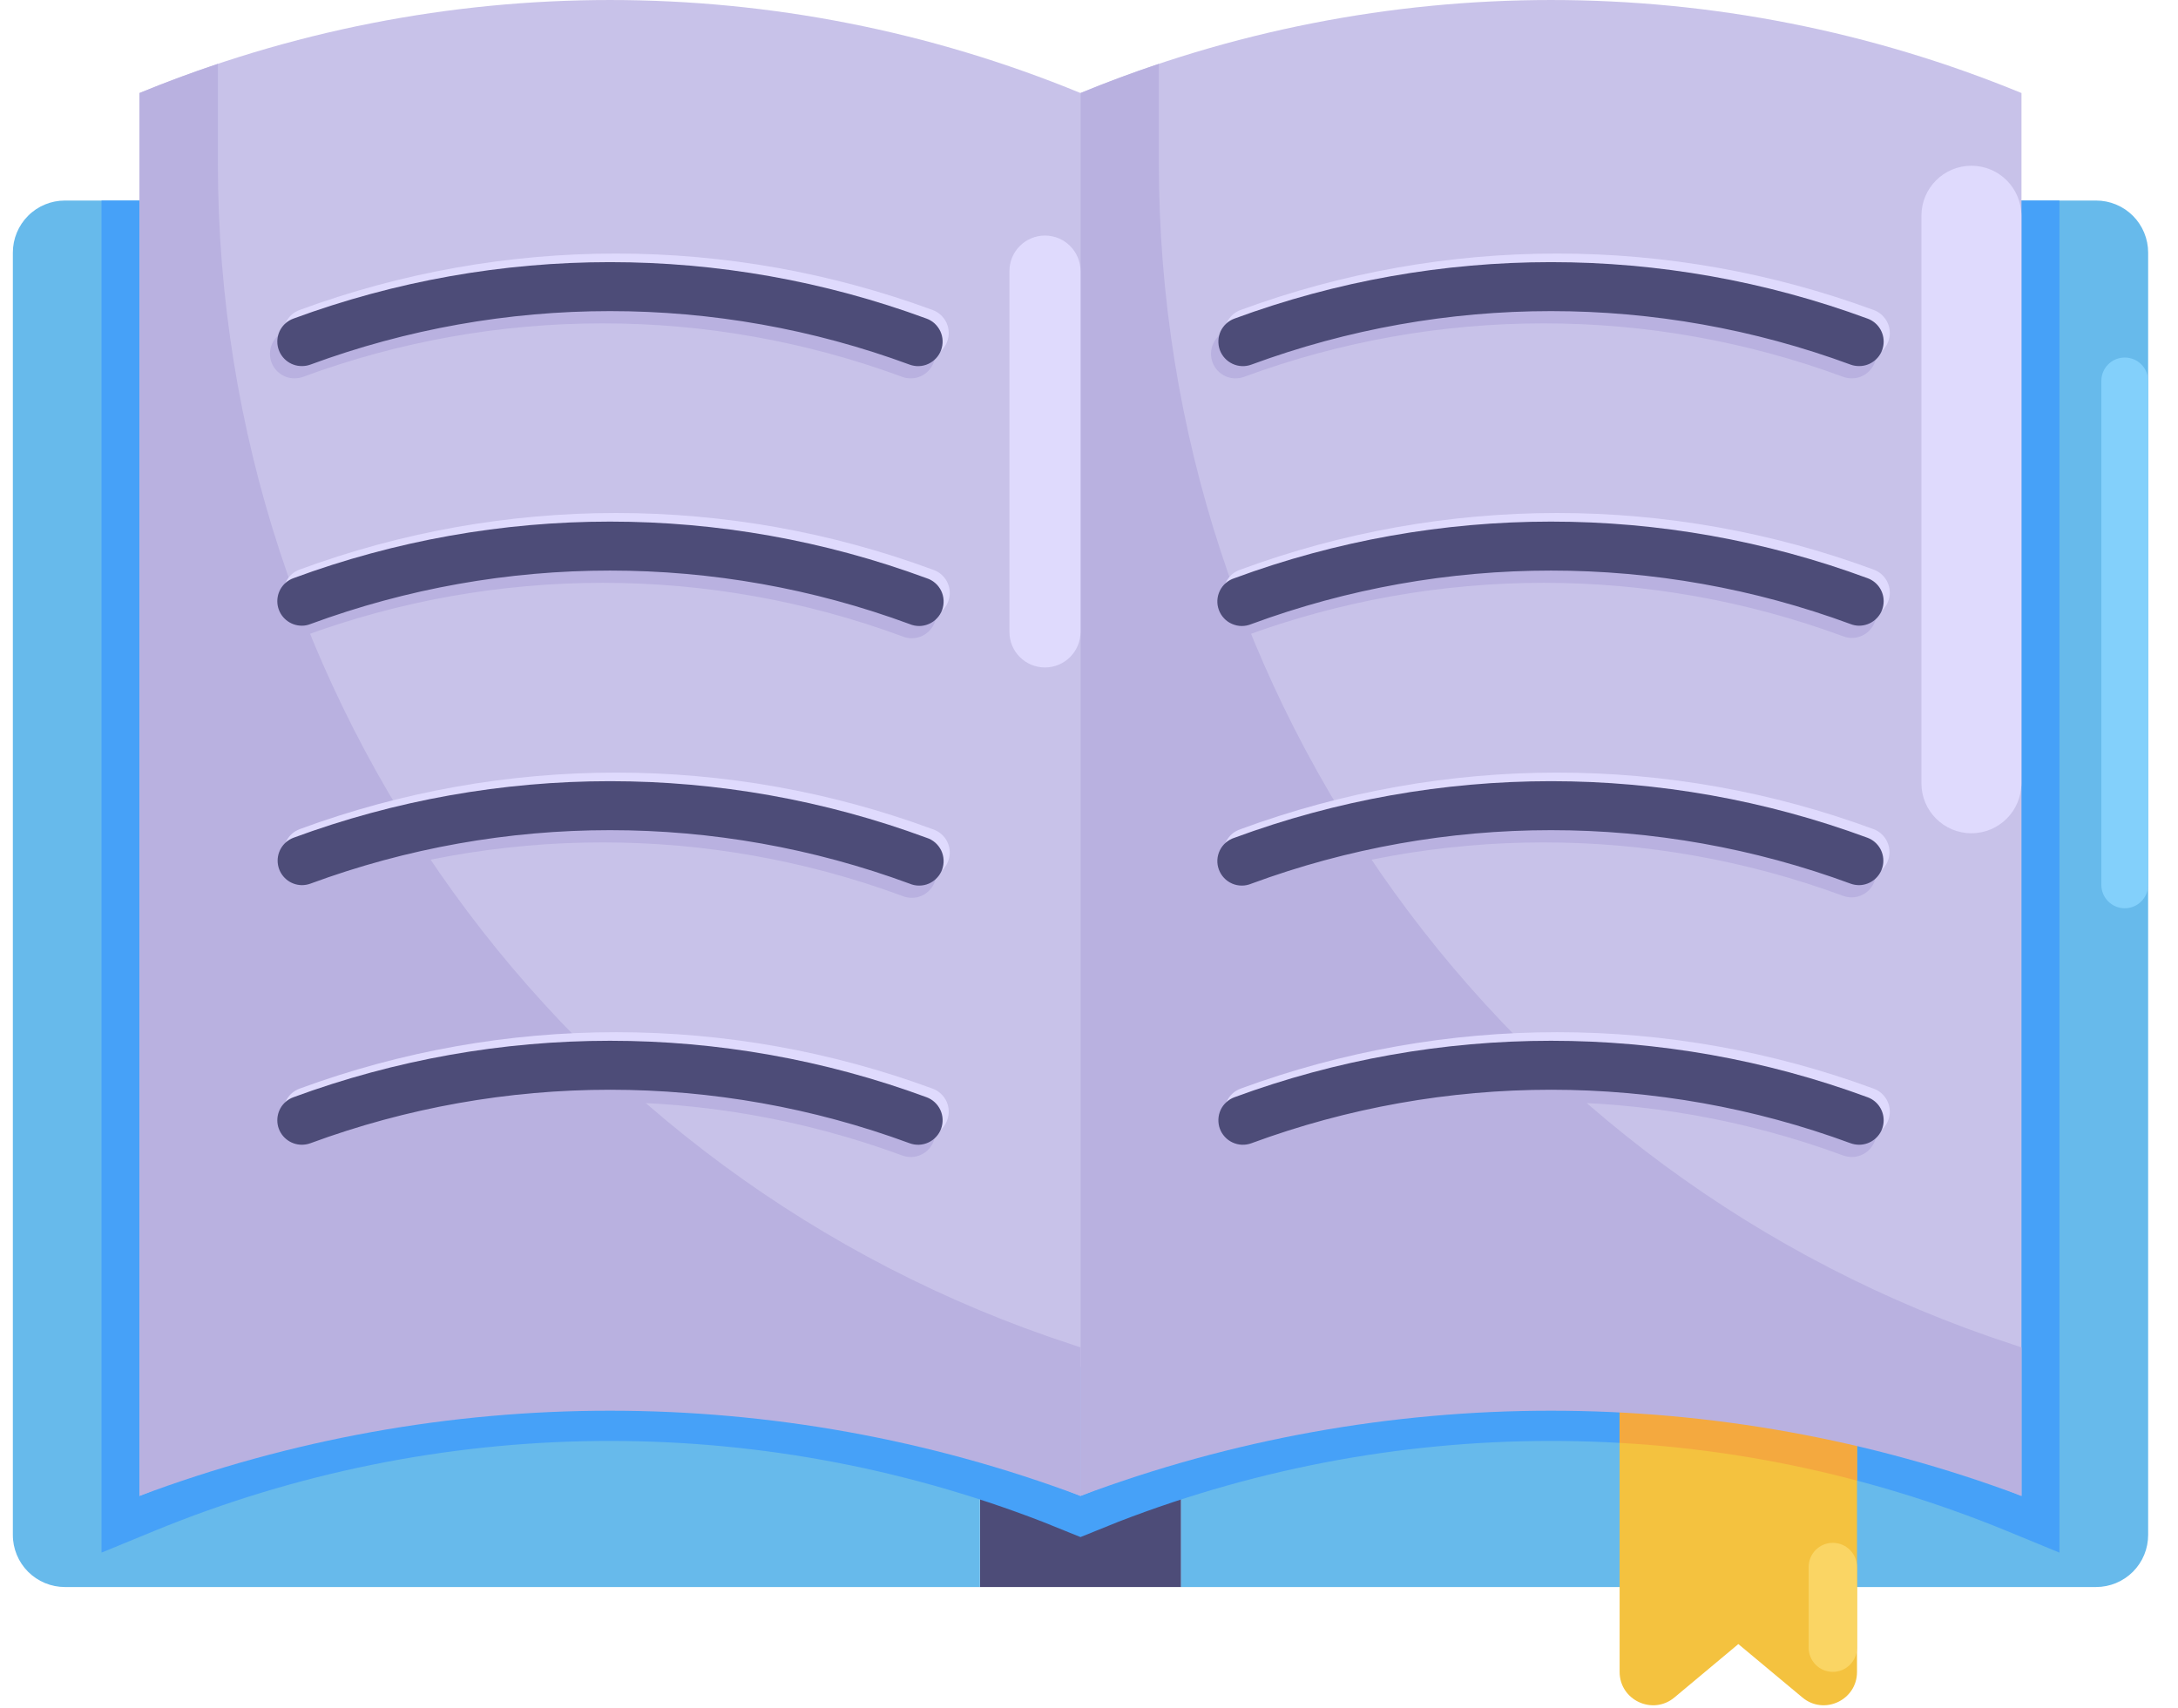 <svg width="51" height="40" viewBox="0 0 51 40" fill="none" xmlns="http://www.w3.org/2000/svg">
<path d="M27.658 32.017H22.946V37.171H27.658V32.017Z" fill="#4D4C78"/>
<path d="M18.326 4.697H1.52C1.196 4.697 0.886 4.825 0.658 5.054C0.429 5.283 0.301 5.593 0.301 5.916V35.949C0.3 36.109 0.332 36.268 0.393 36.416C0.454 36.565 0.544 36.699 0.657 36.813C0.77 36.926 0.904 37.016 1.053 37.078C1.201 37.139 1.359 37.171 1.52 37.171H22.946V34.26C22.946 34.211 22.943 34.162 22.938 34.114L19.536 5.772C19.501 5.476 19.358 5.203 19.135 5.005C18.912 4.806 18.624 4.697 18.326 4.697Z" fill="#67BAEB"/>
<path d="M33.73 5.663L27.684 34.062C27.666 34.145 27.656 34.23 27.655 34.314V37.171H49.082C49.242 37.171 49.401 37.139 49.549 37.078C49.697 37.016 49.832 36.926 49.945 36.813C50.058 36.699 50.148 36.565 50.209 36.416C50.27 36.268 50.301 36.109 50.301 35.949V5.916C50.301 5.593 50.172 5.283 49.944 5.054C49.715 4.825 49.405 4.697 49.082 4.697H34.923C34.643 4.696 34.372 4.792 34.154 4.968C33.937 5.144 33.787 5.39 33.73 5.663Z" fill="#67BAEB"/>
<path d="M33.933 4.697L27.655 34.185V32.017H22.946L22.946 34.185L19.407 4.697H2.377V36.365L3.605 35.86C10.256 33.123 17.704 33.045 24.412 35.642L25.301 36.001L26.19 35.642C32.897 33.045 40.346 33.123 46.997 35.86L48.224 36.365V4.697H33.933Z" fill="#46A1F8"/>
<path d="M25.301 35.037C18.243 32.135 10.324 32.135 3.266 35.037V2.179C10.324 -0.726 18.243 -0.726 25.301 2.179V35.037Z" fill="#C8C2E9"/>
<path d="M42.205 39.758L40.705 38.507L39.208 39.758C38.7 40.182 37.925 39.821 37.925 39.158V30.666H43.484V39.158C43.484 39.821 42.712 40.182 42.205 39.758Z" fill="#F4C23F"/>
<path d="M37.925 33.795C39.803 33.9 41.666 34.196 43.484 34.679V30.666H37.925V33.795Z" fill="#F4A93F"/>
<path d="M25.301 35.037C32.359 32.135 40.277 32.135 47.335 35.037V2.179C40.278 -0.726 32.358 -0.726 25.301 2.179V35.037Z" fill="#C8C2E9"/>
<path d="M5.102 3.822V1.496C4.485 1.703 3.871 1.929 3.266 2.179V35.037C10.37 32.376 18.197 32.376 25.301 35.037V31.558L25.103 31.492C13.152 27.589 5.102 16.392 5.102 3.822Z" fill="#B9B1E0"/>
<path d="M27.136 3.822V1.496C26.517 1.703 25.905 1.93 25.301 2.179V35.037C32.404 32.376 40.232 32.376 47.335 35.037V31.558L47.137 31.492C35.184 27.589 27.136 16.392 27.136 3.822Z" fill="#B9B1E0"/>
<path d="M6.897 8.861C6.762 8.862 6.631 8.815 6.527 8.728C6.424 8.641 6.354 8.521 6.33 8.388C6.306 8.255 6.331 8.118 6.398 8.001C6.466 7.884 6.572 7.795 6.699 7.748C11.483 5.986 16.739 5.986 21.524 7.748C21.595 7.774 21.66 7.814 21.715 7.865C21.77 7.916 21.815 7.978 21.847 8.046C21.879 8.115 21.897 8.189 21.9 8.264C21.903 8.339 21.891 8.415 21.865 8.486C21.839 8.556 21.799 8.621 21.748 8.677C21.697 8.732 21.636 8.777 21.567 8.809C21.499 8.84 21.425 8.858 21.349 8.861C21.274 8.865 21.199 8.853 21.128 8.827C16.599 7.156 11.623 7.156 7.095 8.827C7.031 8.849 6.965 8.861 6.897 8.861Z" fill="#B9B1E0"/>
<path d="M6.897 14.941C6.762 14.942 6.631 14.895 6.527 14.808C6.424 14.722 6.354 14.601 6.33 14.468C6.306 14.335 6.331 14.198 6.398 14.081C6.466 13.964 6.572 13.875 6.699 13.829C11.483 12.062 16.74 12.062 21.524 13.829C21.598 13.852 21.666 13.89 21.725 13.941C21.783 13.991 21.831 14.053 21.865 14.123C21.899 14.193 21.919 14.268 21.923 14.346C21.927 14.423 21.915 14.501 21.889 14.573C21.862 14.646 21.821 14.713 21.767 14.769C21.714 14.825 21.65 14.87 21.579 14.901C21.508 14.932 21.431 14.948 21.354 14.949C21.276 14.949 21.199 14.934 21.128 14.904C16.599 13.233 11.623 13.233 7.095 14.904C7.032 14.929 6.965 14.941 6.897 14.941Z" fill="#B9B1E0"/>
<path d="M6.897 21.018C6.763 21.017 6.634 20.969 6.532 20.883C6.43 20.797 6.361 20.677 6.338 20.546C6.314 20.414 6.338 20.278 6.404 20.162C6.47 20.046 6.574 19.956 6.699 19.909C11.483 18.142 16.74 18.142 21.524 19.909C21.598 19.932 21.666 19.97 21.725 20.021C21.783 20.071 21.831 20.133 21.865 20.203C21.899 20.273 21.919 20.348 21.923 20.426C21.927 20.503 21.915 20.581 21.889 20.653C21.862 20.726 21.821 20.793 21.767 20.849C21.714 20.905 21.65 20.951 21.579 20.981C21.508 21.012 21.431 21.029 21.354 21.029C21.276 21.029 21.199 21.014 21.128 20.984C16.599 19.313 11.623 19.313 7.095 20.984C7.031 21.007 6.965 21.018 6.897 21.018Z" fill="#B9B1E0"/>
<path d="M6.897 27.099C6.762 27.099 6.631 27.052 6.527 26.965C6.424 26.879 6.354 26.758 6.33 26.625C6.306 26.492 6.331 26.355 6.398 26.238C6.466 26.121 6.572 26.032 6.699 25.986C11.483 24.223 16.739 24.223 21.524 25.986C21.595 26.012 21.66 26.051 21.715 26.103C21.77 26.154 21.815 26.215 21.847 26.284C21.879 26.352 21.897 26.426 21.9 26.501C21.903 26.577 21.891 26.652 21.865 26.723C21.839 26.794 21.799 26.859 21.748 26.914C21.697 26.97 21.636 27.015 21.567 27.046C21.499 27.078 21.425 27.096 21.349 27.099C21.274 27.102 21.199 27.09 21.128 27.064C16.599 25.393 11.623 25.393 7.095 27.064C7.031 27.087 6.965 27.098 6.897 27.099Z" fill="#B9B1E0"/>
<path d="M43.36 8.861C43.293 8.861 43.226 8.849 43.162 8.827C38.634 7.156 33.658 7.156 29.13 8.827C28.986 8.879 28.828 8.873 28.69 8.809C28.552 8.745 28.445 8.629 28.392 8.486C28.34 8.342 28.346 8.185 28.41 8.046C28.474 7.908 28.591 7.801 28.734 7.748C33.518 5.986 38.774 5.986 43.558 7.748C43.685 7.795 43.792 7.884 43.859 8.001C43.927 8.118 43.951 8.255 43.927 8.388C43.904 8.521 43.834 8.641 43.73 8.728C43.626 8.815 43.495 8.862 43.36 8.861Z" fill="#B9B1E0"/>
<path d="M43.36 14.941C43.293 14.941 43.225 14.929 43.162 14.904C38.634 13.233 33.658 13.233 29.13 14.904C29.058 14.934 28.981 14.949 28.904 14.949C28.826 14.948 28.75 14.932 28.678 14.901C28.607 14.87 28.543 14.825 28.49 14.769C28.437 14.713 28.396 14.646 28.369 14.573C28.342 14.501 28.33 14.423 28.334 14.346C28.338 14.268 28.358 14.193 28.392 14.123C28.426 14.053 28.474 13.991 28.533 13.941C28.591 13.89 28.66 13.852 28.734 13.829C33.517 12.062 38.775 12.062 43.558 13.829C43.685 13.875 43.792 13.964 43.859 14.081C43.927 14.198 43.951 14.335 43.927 14.468C43.904 14.601 43.834 14.722 43.73 14.808C43.626 14.895 43.495 14.942 43.36 14.941Z" fill="#B9B1E0"/>
<path d="M43.36 21.018C43.293 21.018 43.226 21.007 43.162 20.984C38.634 19.313 33.658 19.313 29.13 20.984C29.058 21.014 28.981 21.029 28.904 21.029C28.826 21.029 28.75 21.012 28.678 20.981C28.607 20.951 28.543 20.905 28.49 20.849C28.437 20.793 28.396 20.726 28.369 20.653C28.342 20.581 28.33 20.503 28.334 20.426C28.338 20.348 28.358 20.273 28.392 20.203C28.426 20.133 28.474 20.071 28.533 20.021C28.591 19.97 28.66 19.932 28.734 19.909C33.517 18.142 38.775 18.142 43.558 19.909C43.683 19.956 43.788 20.046 43.854 20.162C43.92 20.278 43.943 20.414 43.919 20.546C43.896 20.677 43.827 20.797 43.725 20.883C43.623 20.969 43.494 21.017 43.36 21.018Z" fill="#B9B1E0"/>
<path d="M43.36 27.099C43.293 27.098 43.226 27.087 43.162 27.064C38.634 25.393 33.658 25.393 29.13 27.064C28.986 27.117 28.828 27.11 28.69 27.046C28.552 26.982 28.445 26.866 28.392 26.723C28.34 26.58 28.346 26.422 28.41 26.284C28.474 26.145 28.591 26.038 28.734 25.986C33.518 24.223 38.774 24.223 43.558 25.986C43.685 26.032 43.792 26.121 43.859 26.238C43.927 26.355 43.951 26.492 43.927 26.625C43.904 26.758 43.834 26.879 43.73 26.965C43.626 27.052 43.495 27.099 43.36 27.099Z" fill="#B9B1E0"/>
<path d="M43.676 8.374C43.608 8.373 43.541 8.362 43.478 8.339C38.95 6.668 33.973 6.668 29.445 8.339C29.302 8.392 29.144 8.385 29.006 8.321C28.867 8.257 28.76 8.141 28.708 7.998C28.655 7.855 28.662 7.697 28.726 7.559C28.79 7.421 28.906 7.313 29.049 7.261C33.834 5.498 39.089 5.498 43.874 7.261C44.001 7.307 44.107 7.396 44.175 7.513C44.242 7.63 44.266 7.767 44.243 7.9C44.219 8.033 44.149 8.154 44.045 8.24C43.942 8.327 43.811 8.374 43.676 8.374Z" fill="#DFDAFD"/>
<path d="M43.676 14.454C43.608 14.454 43.541 14.441 43.478 14.416C38.95 12.745 33.973 12.745 29.445 14.416C29.373 14.447 29.297 14.462 29.219 14.461C29.142 14.461 29.065 14.445 28.994 14.414C28.923 14.383 28.859 14.338 28.805 14.281C28.752 14.225 28.711 14.159 28.684 14.086C28.657 14.013 28.646 13.936 28.65 13.858C28.654 13.781 28.673 13.705 28.707 13.635C28.742 13.566 28.79 13.504 28.848 13.453C28.907 13.403 28.975 13.364 29.049 13.341C33.833 11.574 39.09 11.574 43.874 13.341C44.001 13.387 44.107 13.476 44.175 13.594C44.242 13.71 44.266 13.848 44.243 13.981C44.219 14.114 44.149 14.234 44.045 14.32C43.942 14.407 43.811 14.454 43.676 14.454Z" fill="#DFDAFD"/>
<path d="M43.676 20.531C43.608 20.531 43.541 20.519 43.478 20.497C38.95 18.826 33.973 18.826 29.445 20.497C29.373 20.527 29.297 20.542 29.219 20.541C29.142 20.541 29.065 20.525 28.994 20.494C28.923 20.463 28.859 20.418 28.805 20.362C28.752 20.305 28.711 20.239 28.684 20.166C28.657 20.093 28.646 20.016 28.65 19.938C28.654 19.861 28.673 19.785 28.707 19.715C28.742 19.646 28.79 19.584 28.848 19.533C28.907 19.483 28.975 19.445 29.049 19.421C33.833 17.654 39.09 17.654 43.874 19.421C43.999 19.468 44.103 19.558 44.169 19.674C44.235 19.791 44.258 19.926 44.235 20.058C44.212 20.19 44.143 20.309 44.041 20.395C43.939 20.482 43.809 20.53 43.676 20.531Z" fill="#DFDAFD"/>
<path d="M43.676 26.611C43.608 26.611 43.541 26.599 43.478 26.577C38.95 24.906 33.973 24.906 29.445 26.577C29.374 26.603 29.299 26.614 29.224 26.611C29.148 26.608 29.074 26.59 29.006 26.559C28.937 26.527 28.876 26.482 28.825 26.427C28.774 26.371 28.734 26.306 28.708 26.235C28.682 26.165 28.67 26.089 28.673 26.014C28.676 25.939 28.694 25.864 28.726 25.796C28.758 25.728 28.802 25.666 28.858 25.615C28.913 25.564 28.978 25.524 29.049 25.498C33.834 23.735 39.089 23.735 43.874 25.498C44.001 25.544 44.107 25.634 44.175 25.751C44.242 25.868 44.266 26.005 44.243 26.138C44.219 26.271 44.149 26.391 44.045 26.478C43.942 26.564 43.811 26.611 43.676 26.611Z" fill="#DFDAFD"/>
<path d="M7.213 8.374C7.077 8.374 6.947 8.327 6.843 8.24C6.739 8.154 6.669 8.033 6.646 7.9C6.622 7.767 6.646 7.63 6.714 7.513C6.781 7.396 6.888 7.307 7.015 7.261C11.799 5.498 17.055 5.498 21.839 7.261C21.91 7.287 21.975 7.327 22.03 7.378C22.086 7.429 22.131 7.49 22.163 7.559C22.194 7.627 22.212 7.701 22.215 7.777C22.218 7.852 22.206 7.927 22.18 7.998C22.154 8.069 22.115 8.134 22.064 8.189C22.013 8.245 21.951 8.29 21.883 8.321C21.814 8.353 21.74 8.371 21.665 8.374C21.589 8.377 21.514 8.365 21.443 8.339C16.915 6.668 11.939 6.668 7.41 8.339C7.347 8.362 7.28 8.373 7.213 8.374Z" fill="#DFDAFD"/>
<path d="M7.213 14.454C7.077 14.454 6.947 14.407 6.843 14.32C6.739 14.234 6.669 14.114 6.646 13.981C6.622 13.848 6.646 13.71 6.714 13.594C6.781 13.476 6.888 13.387 7.015 13.341C11.798 11.574 17.056 11.574 21.839 13.341C21.913 13.364 21.981 13.403 22.04 13.453C22.099 13.504 22.147 13.566 22.181 13.635C22.215 13.705 22.235 13.781 22.239 13.858C22.243 13.936 22.231 14.013 22.204 14.086C22.177 14.159 22.136 14.225 22.083 14.281C22.03 14.338 21.965 14.383 21.894 14.414C21.823 14.445 21.747 14.461 21.669 14.461C21.592 14.462 21.515 14.447 21.443 14.416C16.915 12.745 11.939 12.745 7.41 14.416C7.347 14.441 7.28 14.454 7.213 14.454Z" fill="#DFDAFD"/>
<path d="M7.213 20.531C7.079 20.53 6.95 20.482 6.848 20.395C6.746 20.309 6.677 20.19 6.653 20.058C6.63 19.926 6.653 19.791 6.719 19.674C6.785 19.558 6.89 19.468 7.015 19.421C11.798 17.654 17.056 17.654 21.839 19.421C21.913 19.445 21.981 19.483 22.04 19.533C22.099 19.584 22.147 19.646 22.181 19.715C22.215 19.785 22.235 19.861 22.239 19.938C22.243 20.016 22.231 20.093 22.204 20.166C22.177 20.239 22.136 20.305 22.083 20.362C22.03 20.418 21.965 20.463 21.894 20.494C21.823 20.525 21.747 20.541 21.669 20.541C21.592 20.542 21.515 20.527 21.443 20.497C16.915 18.826 11.939 18.826 7.41 20.497C7.347 20.519 7.28 20.531 7.213 20.531Z" fill="#DFDAFD"/>
<path d="M7.213 26.611C7.077 26.611 6.947 26.564 6.843 26.478C6.739 26.391 6.669 26.271 6.646 26.138C6.622 26.005 6.646 25.868 6.714 25.751C6.781 25.634 6.888 25.544 7.015 25.498C11.799 23.735 17.055 23.735 21.839 25.498C21.91 25.524 21.975 25.564 22.03 25.615C22.086 25.666 22.131 25.728 22.163 25.796C22.194 25.864 22.212 25.939 22.215 26.014C22.218 26.089 22.206 26.165 22.18 26.235C22.154 26.306 22.115 26.371 22.064 26.427C22.013 26.482 21.951 26.527 21.883 26.559C21.814 26.59 21.74 26.608 21.665 26.611C21.589 26.614 21.514 26.603 21.443 26.577C16.915 24.906 11.939 24.906 7.41 26.577C7.347 26.599 7.28 26.611 7.213 26.611Z" fill="#DFDAFD"/>
<path d="M43.532 8.574C43.465 8.574 43.398 8.563 43.334 8.54C38.806 6.869 33.83 6.869 29.302 8.54C29.231 8.566 29.155 8.578 29.08 8.575C29.005 8.572 28.931 8.554 28.862 8.522C28.794 8.49 28.732 8.445 28.681 8.39C28.63 8.335 28.59 8.27 28.564 8.199C28.538 8.128 28.527 8.053 28.53 7.977C28.533 7.902 28.551 7.828 28.582 7.759C28.614 7.691 28.659 7.63 28.715 7.578C28.77 7.527 28.835 7.488 28.906 7.462C33.69 5.699 38.946 5.699 43.73 7.462C43.857 7.508 43.964 7.597 44.031 7.714C44.099 7.831 44.123 7.968 44.099 8.101C44.076 8.234 44.006 8.355 43.902 8.441C43.798 8.528 43.667 8.575 43.532 8.574Z" fill="#4D4C78"/>
<path d="M43.532 14.655C43.465 14.655 43.398 14.642 43.334 14.617C38.806 12.946 33.83 12.946 29.302 14.617C29.23 14.647 29.153 14.662 29.076 14.662C28.998 14.662 28.922 14.645 28.851 14.614C28.779 14.584 28.715 14.539 28.662 14.482C28.609 14.426 28.568 14.359 28.541 14.287C28.514 14.214 28.502 14.136 28.506 14.059C28.51 13.982 28.53 13.906 28.564 13.836C28.598 13.767 28.646 13.704 28.705 13.654C28.764 13.603 28.832 13.565 28.906 13.542C33.689 11.775 38.947 11.775 43.73 13.542C43.857 13.588 43.964 13.677 44.031 13.794C44.099 13.911 44.123 14.048 44.099 14.181C44.076 14.314 44.006 14.435 43.902 14.521C43.798 14.608 43.667 14.655 43.532 14.655Z" fill="#4D4C78"/>
<path d="M43.532 20.732C43.465 20.731 43.398 20.72 43.334 20.697C38.806 19.026 33.83 19.026 29.302 20.697C29.23 20.727 29.153 20.743 29.076 20.742C28.998 20.742 28.922 20.726 28.851 20.695C28.779 20.664 28.715 20.619 28.662 20.562C28.609 20.506 28.568 20.439 28.541 20.367C28.514 20.294 28.502 20.216 28.506 20.139C28.51 20.062 28.53 19.986 28.564 19.916C28.598 19.847 28.646 19.785 28.705 19.734C28.764 19.683 28.832 19.645 28.906 19.622C33.689 17.855 38.947 17.855 43.73 19.622C43.855 19.669 43.96 19.759 44.026 19.875C44.092 19.991 44.115 20.127 44.092 20.259C44.068 20.39 43.999 20.51 43.897 20.596C43.795 20.683 43.666 20.73 43.532 20.732Z" fill="#4D4C78"/>
<path d="M43.532 26.812C43.465 26.811 43.398 26.8 43.334 26.777C38.806 25.106 33.83 25.106 29.302 26.777C29.231 26.803 29.155 26.815 29.08 26.812C29.005 26.809 28.931 26.791 28.862 26.759C28.794 26.728 28.732 26.683 28.681 26.627C28.63 26.572 28.59 26.507 28.564 26.436C28.538 26.365 28.527 26.29 28.53 26.215C28.533 26.139 28.551 26.065 28.582 25.997C28.614 25.928 28.659 25.867 28.715 25.816C28.77 25.765 28.835 25.725 28.906 25.699C33.69 23.936 38.946 23.936 43.73 25.699C43.857 25.745 43.964 25.834 44.031 25.951C44.099 26.069 44.123 26.206 44.099 26.339C44.076 26.472 44.006 26.592 43.902 26.678C43.798 26.765 43.667 26.812 43.532 26.812Z" fill="#4D4C78"/>
<path d="M47.332 5.053C47.332 4.406 46.809 3.882 46.162 3.882C45.516 3.882 44.992 4.406 44.992 5.053V18.346C44.992 18.992 45.516 19.516 46.162 19.516C46.809 19.516 47.332 18.992 47.332 18.346V5.053Z" fill="#DFDAFD"/>
<path d="M25.301 6.349C25.301 5.89 24.928 5.517 24.469 5.517C24.01 5.517 23.637 5.89 23.637 6.349V14.802C23.637 15.261 24.01 15.633 24.469 15.633C24.928 15.633 25.301 15.261 25.301 14.802V6.349Z" fill="#DFDAFD"/>
<path d="M7.069 8.574C6.934 8.575 6.803 8.528 6.699 8.441C6.596 8.355 6.526 8.234 6.502 8.101C6.479 7.968 6.503 7.831 6.57 7.714C6.638 7.597 6.744 7.508 6.871 7.462C11.655 5.699 16.912 5.699 21.696 7.462C21.767 7.488 21.832 7.527 21.887 7.578C21.942 7.63 21.987 7.691 22.019 7.759C22.051 7.828 22.069 7.902 22.072 7.977C22.075 8.053 22.063 8.128 22.037 8.199C22.011 8.27 21.971 8.335 21.92 8.39C21.869 8.445 21.808 8.49 21.739 8.522C21.671 8.554 21.597 8.572 21.521 8.575C21.446 8.578 21.371 8.566 21.3 8.54C16.772 6.869 11.796 6.869 7.267 8.54C7.204 8.563 7.137 8.574 7.069 8.574Z" fill="#4D4C78"/>
<path d="M7.069 14.655C6.934 14.655 6.803 14.608 6.699 14.521C6.596 14.435 6.526 14.314 6.502 14.181C6.479 14.048 6.503 13.911 6.57 13.794C6.638 13.677 6.744 13.588 6.871 13.542C11.655 11.775 16.912 11.775 21.696 13.542C21.77 13.565 21.838 13.603 21.897 13.654C21.956 13.704 22.003 13.767 22.038 13.836C22.072 13.906 22.091 13.982 22.095 14.059C22.099 14.136 22.087 14.214 22.061 14.287C22.034 14.359 21.993 14.426 21.939 14.482C21.886 14.539 21.822 14.584 21.751 14.614C21.68 14.645 21.603 14.662 21.526 14.662C21.448 14.662 21.371 14.647 21.3 14.617C16.772 12.946 11.796 12.946 7.267 14.617C7.204 14.642 7.137 14.655 7.069 14.655Z" fill="#4D4C78"/>
<path d="M7.069 20.732C6.935 20.73 6.806 20.683 6.704 20.596C6.602 20.51 6.533 20.39 6.51 20.259C6.486 20.127 6.51 19.991 6.576 19.875C6.642 19.759 6.746 19.669 6.871 19.622C11.655 17.855 16.912 17.855 21.696 19.622C21.77 19.645 21.838 19.683 21.897 19.734C21.956 19.785 22.003 19.847 22.038 19.916C22.072 19.986 22.091 20.062 22.095 20.139C22.099 20.216 22.087 20.294 22.061 20.367C22.034 20.439 21.993 20.506 21.939 20.562C21.886 20.619 21.822 20.664 21.751 20.695C21.68 20.726 21.603 20.742 21.526 20.742C21.448 20.743 21.371 20.727 21.3 20.697C16.772 19.026 11.796 19.026 7.267 20.697C7.204 20.72 7.137 20.731 7.069 20.732Z" fill="#4D4C78"/>
<path d="M7.069 26.812C6.934 26.812 6.803 26.765 6.699 26.678C6.596 26.592 6.526 26.472 6.502 26.339C6.479 26.206 6.503 26.069 6.57 25.951C6.638 25.834 6.744 25.745 6.871 25.699C11.655 23.936 16.912 23.936 21.696 25.699C21.767 25.725 21.832 25.765 21.887 25.816C21.942 25.867 21.987 25.928 22.019 25.997C22.051 26.065 22.069 26.139 22.072 26.215C22.075 26.29 22.063 26.365 22.037 26.436C22.011 26.507 21.971 26.572 21.92 26.627C21.869 26.683 21.808 26.728 21.739 26.759C21.671 26.791 21.597 26.809 21.521 26.812C21.446 26.815 21.371 26.803 21.3 26.777C16.772 25.106 11.796 25.106 7.267 26.777C7.204 26.8 7.137 26.811 7.069 26.812Z" fill="#4D4C78"/>
<path d="M43.484 36.703C43.484 36.39 43.23 36.136 42.917 36.136C42.604 36.136 42.351 36.39 42.351 36.703V38.59C42.351 38.904 42.604 39.158 42.917 39.158C43.23 39.158 43.484 38.904 43.484 38.59V36.703Z" fill="#FAD564"/>
<path d="M50.301 8.921C50.301 8.619 50.056 8.374 49.753 8.374C49.45 8.374 49.205 8.619 49.205 8.921V20.725C49.205 21.027 49.45 21.273 49.753 21.273C50.056 21.273 50.301 21.027 50.301 20.725V8.921Z" fill="#83D0FB"/>
</svg>
